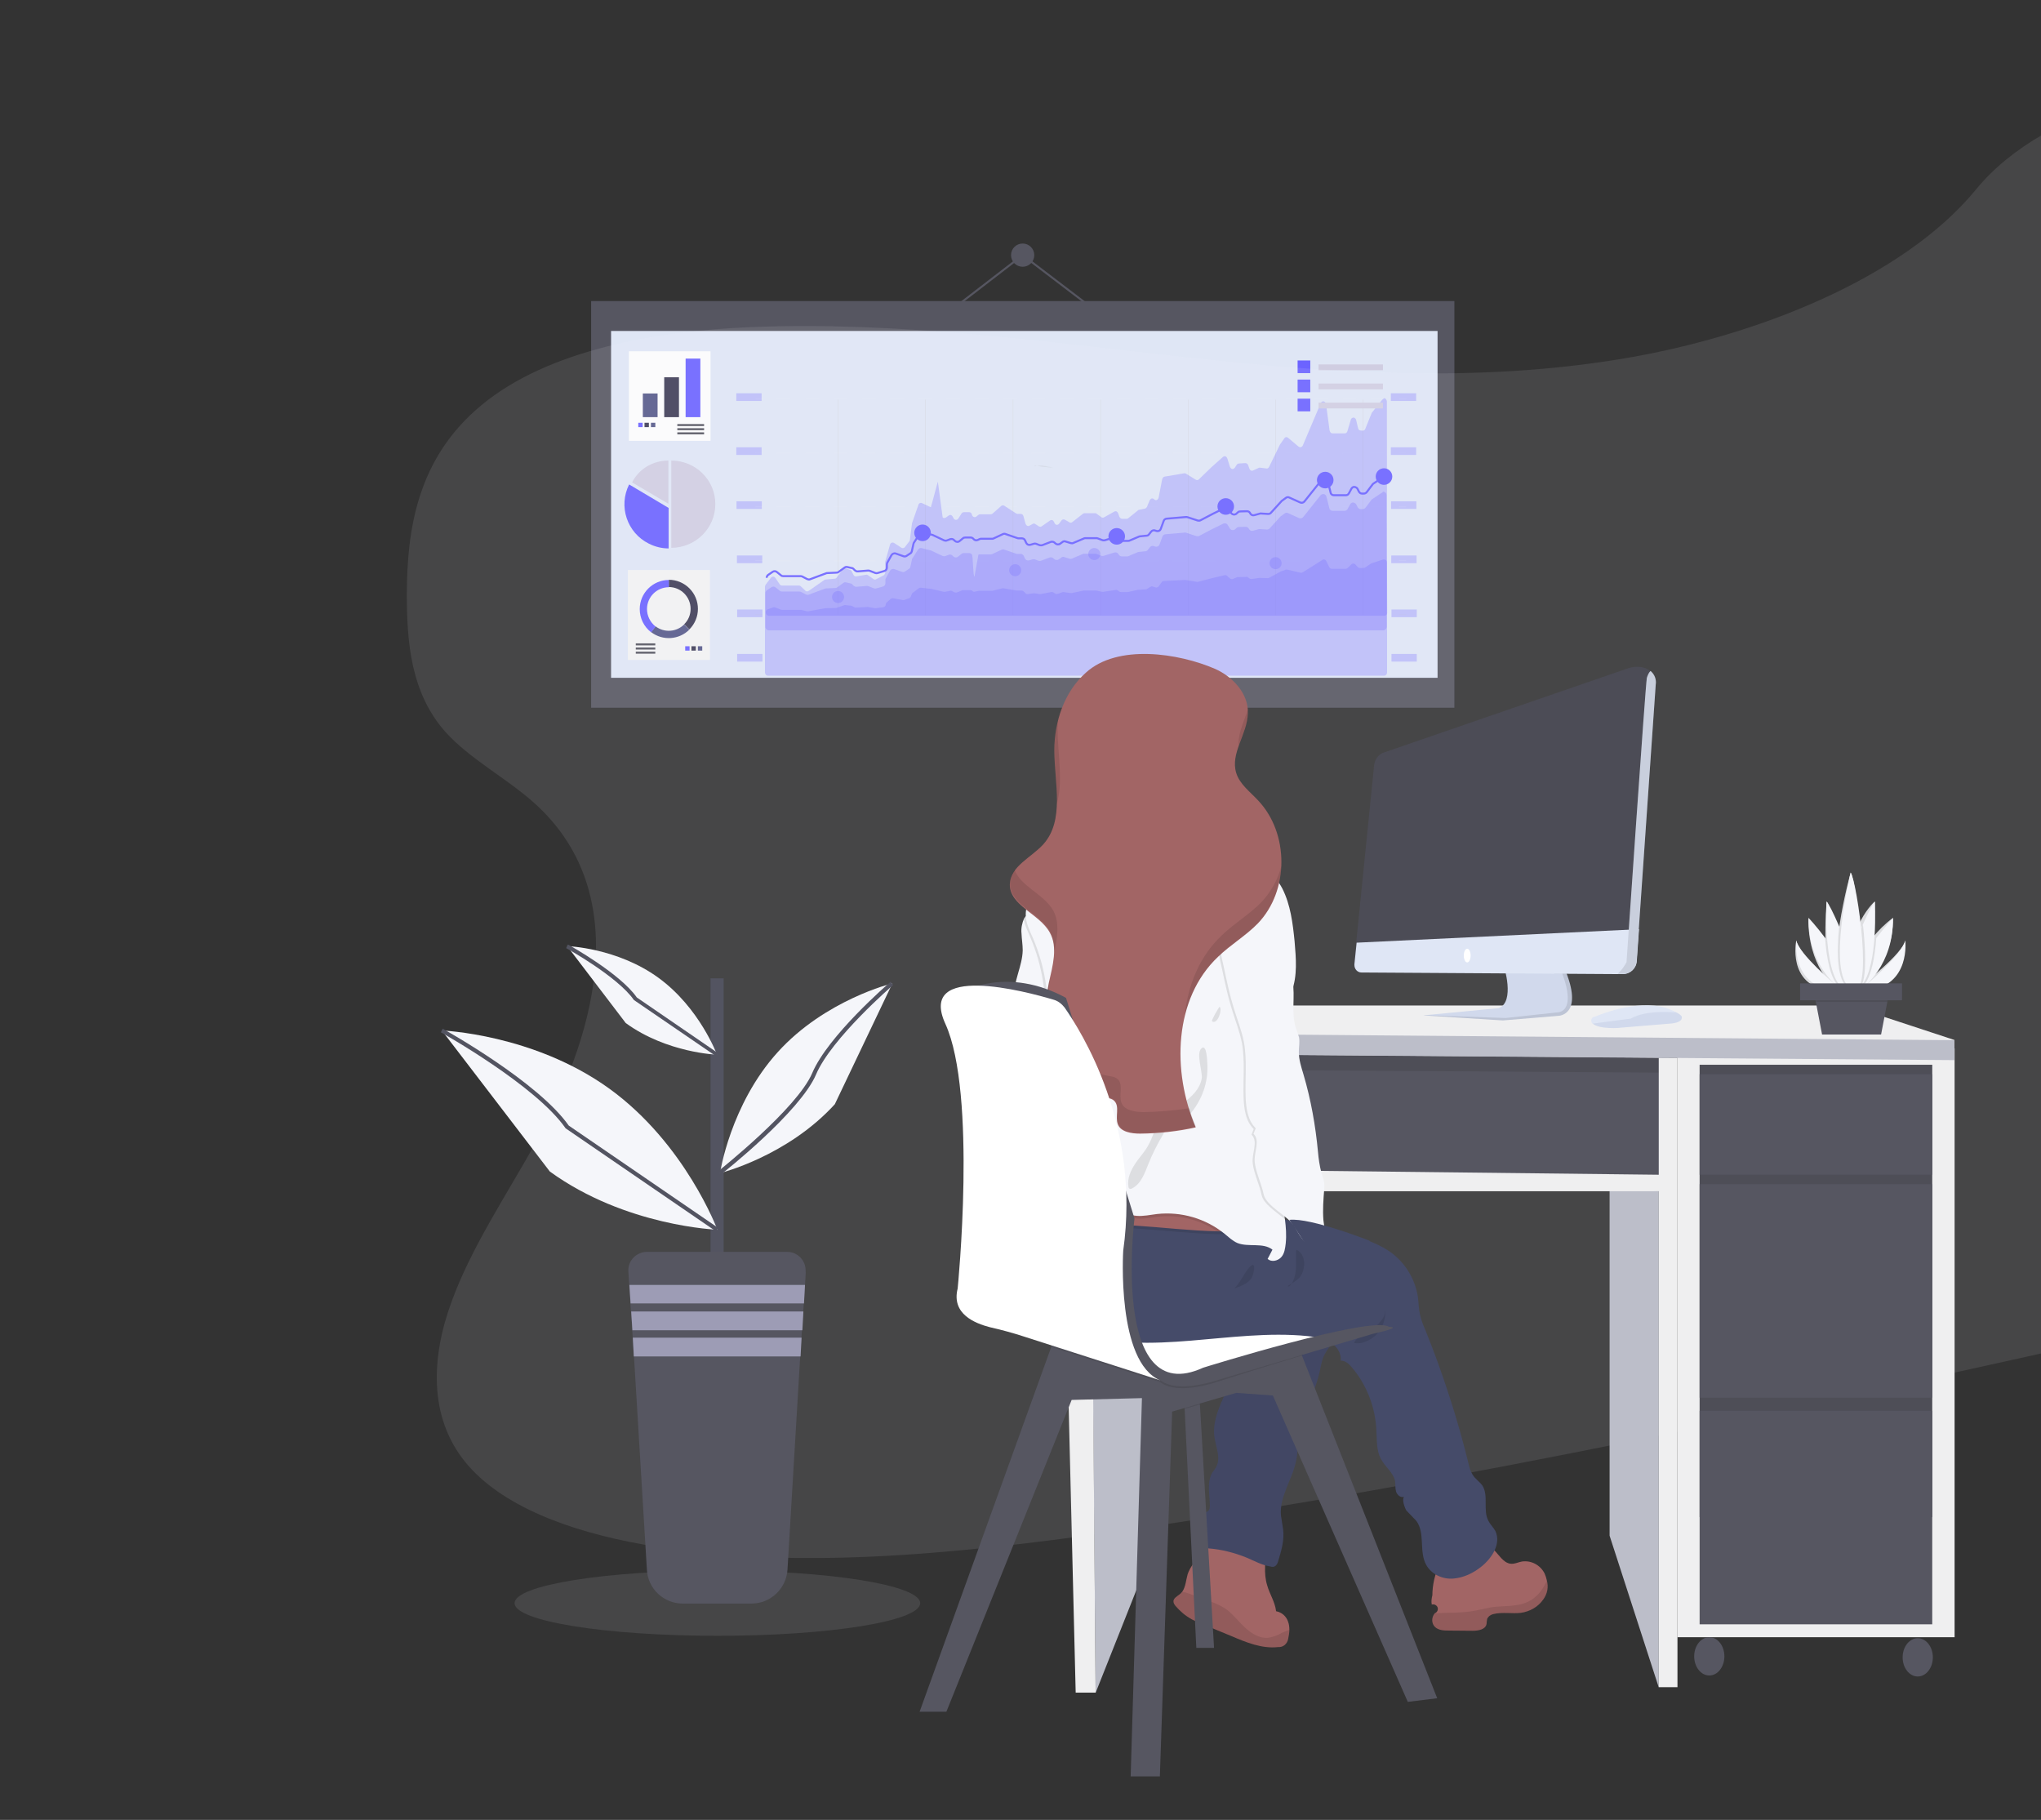 <?xml version="1.0" encoding="utf-8"?>
<!-- Generator: Adobe Illustrator 24.0.2, SVG Export Plug-In . SVG Version: 6.00 Build 0)  -->
<svg version="1.1" id="레이어_2_1_" xmlns="http://www.w3.org/2000/svg" xmlns:xlink="http://www.w3.org/1999/xlink" x="0px"
	 y="0px" viewBox="0 0 1013.4 903.5" style="enable-background:new 0 0 1013.4 903.5;" xml:space="preserve">
<rect x="0" y="0" width="1013.4" height="903.5" fill="#333333" stroke="none"/>
<style type="text/css">
	.st0{fill:#565661;}
	.st1{fill:#DFE6F5;}
	.st2{fill:none;stroke:#565661;stroke-miterlimit:10;}
	.st3{fill:url(#SVGID_1_);}
	.st4{fill:url(#SVGID_2_);}
	.st5{opacity:0.2;}
	.st6{fill:#F2F2F2;}
	.st7{opacity:0.3;fill:#6C63FF;enable-background:new    ;}
	.st8{fill:#BFBFBF;}
	.st9{fill:none;stroke:#C6C6C6;stroke-width:0.1;stroke-miterlimit:10;}
	.st10{fill:#6C63FF;}
	.st11{fill:none;stroke:#6C63FF;stroke-miterlimit:10;}
	.st12{fill:#D0CDE1;}
	.st13{fill:#3F3D56;}
	.st14{fill:#575A89;}
	.st15{fill:#FCFCFC;}
	.st16{opacity:0.1;fill:#F5F6FA;enable-background:new    ;}
	.st17{opacity:0.1;enable-background:new    ;}
	.st18{fill:#BCBEC9;}
	.st19{fill:#EFEFF0;}
	.st20{fill:url(#SVGID_3_);}
	.st21{fill:#A26565;}
	.st22{fill:#454B69;}
	.st23{opacity:0.05;enable-background:new    ;}
	.st24{fill:#FFFFFF;}
	.st25{fill:#F5F6FA;}
	.st26{opacity:0.1;}
	.st27{fill:#D1D9EC;}
	.st28{fill:#4C4C56;}
	.st29{fill:#535461;}
	.st30{fill:#9D9CB5;}
</style>
<g>
	<rect x="293.51" y="149.46" class="st0" width="428.62" height="201.89"/>
	<rect x="303.41" y="164.31" class="st1" width="410.37" height="172.19"/>
	<circle class="st0" cx="507.77" cy="126.67" r="5.77"/>
	<polyline class="st2" points="470.96,155.03 507.77,126.67 544.99,155.03 	"/>
	
		<linearGradient id="SVGID_1_" gradientUnits="userSpaceOnUse" x1="548.638" y1="-524.182" x2="550.04" y2="-524.182" gradientTransform="matrix(1 0 0 1 -34.96 755.46)">
		<stop  offset="0" style="stop-color:#808080;stop-opacity:0.25"/>
		<stop  offset="0.54" style="stop-color:#808080;stop-opacity:0.12"/>
		<stop  offset="1" style="stop-color:#808080;stop-opacity:0.1"/>
	</linearGradient>
	<path class="st3" d="M513.65,231.12l0.41,0.31l0.93-0.1L513.65,231.12z"/>
	
		<linearGradient id="SVGID_2_" gradientUnits="userSpaceOnUse" x1="550.04" y1="-523.666" x2="557.99" y2="-523.666" gradientTransform="matrix(1 0 0 1 -34.96 755.46)">
		<stop  offset="0" style="stop-color:#808080;stop-opacity:0.25"/>
		<stop  offset="0.54" style="stop-color:#808080;stop-opacity:0.12"/>
		<stop  offset="1" style="stop-color:#808080;stop-opacity:0.1"/>
	</linearGradient>
	<path class="st4" d="M515.09,231.33l7.94,1.03C520.56,231.43,517.87,231.02,515.09,231.33z"/>
	<g class="st5">
		<rect x="375.07" y="224.83" class="st6" width="3.61" height="0.1"/>
		<path class="st6" d="M687.59,225.04h-7.01v-0.1h7.01V225.04z M673.47,225.04h-7.01v-0.1h7.01V225.04z M659.44,225.04h-7.01v-0.1
			h7.01V225.04z M645.42,225.04h-7.01v-0.1h7.01V225.04z M631.4,225.04h-7.01v-0.1h7.01V225.04z M617.37,225.04h-7.01v-0.1h7.01
			V225.04z M603.35,225.04h-7.01v-0.1h7.01V225.04z M589.23,225.04h-7.01v-0.1h7.01V225.04z M575.2,225.04h-7.01v-0.1h7.01V225.04z
			 M561.18,225.04h-7.01v-0.1h7.01V225.04z M547.16,225.04h-7.01v-0.1h7.01V225.04z M533.13,225.04h-7.01v-0.1h7.01V225.04z
			 M519.11,225.04h-7.01v-0.1h7.01V225.04z M505.09,225.04h-7.01v-0.1h7.01V225.04z M490.96,225.04h-7.01v-0.1h7.01V225.04z
			 M476.94,225.04h-7.01v-0.1h7.01V225.04z M462.92,225.04h-7.01v-0.1h7.01V225.04z M448.89,225.04h-7.01v-0.1h7.01V225.04z
			 M434.87,225.04h-7.01v-0.1h7.01V225.04z M420.85,225.04h-7.01v-0.1h7.01V225.04z M406.72,225.04h-7.01v-0.1h7.01V225.04z
			 M392.7,225.04h-7.01v-0.1h7.01V225.04z"/>
		<rect x="694.6" y="224.83" class="st6" width="3.61" height="0.1"/>
		<rect x="375.07" y="224.83" class="st6" width="3.61" height="0.1"/>
		<path class="st6" d="M687.59,225.04h-7.01v-0.1h7.01V225.04z M673.47,225.04h-7.01v-0.1h7.01V225.04z M659.44,225.04h-7.01v-0.1
			h7.01V225.04z M645.42,225.04h-7.01v-0.1h7.01V225.04z M631.4,225.04h-7.01v-0.1h7.01V225.04z M617.37,225.04h-7.01v-0.1h7.01
			V225.04z M603.35,225.04h-7.01v-0.1h7.01V225.04z M589.23,225.04h-7.01v-0.1h7.01V225.04z M575.2,225.04h-7.01v-0.1h7.01V225.04z
			 M561.18,225.04h-7.01v-0.1h7.01V225.04z M547.16,225.04h-7.01v-0.1h7.01V225.04z M533.13,225.04h-7.01v-0.1h7.01V225.04z
			 M519.11,225.04h-7.01v-0.1h7.01V225.04z M505.09,225.04h-7.01v-0.1h7.01V225.04z M490.96,225.04h-7.01v-0.1h7.01V225.04z
			 M476.94,225.04h-7.01v-0.1h7.01V225.04z M462.92,225.04h-7.01v-0.1h7.01V225.04z M448.89,225.04h-7.01v-0.1h7.01V225.04z
			 M434.87,225.04h-7.01v-0.1h7.01V225.04z M420.85,225.04h-7.01v-0.1h7.01V225.04z M406.72,225.04h-7.01v-0.1h7.01V225.04z
			 M392.7,225.04h-7.01v-0.1h7.01V225.04z"/>
		<rect x="694.6" y="224.83" class="st6" width="3.61" height="0.1"/>
	</g>
	<g>
		<rect x="365.58" y="222.05" class="st7" width="12.58" height="3.82"/>
		<rect x="365.69" y="248.86" class="st7" width="12.58" height="3.82"/>
		<rect x="365.89" y="275.77" class="st7" width="12.58" height="3.82"/>
		<rect x="366" y="302.58" class="st7" width="12.58" height="3.82"/>
		<rect x="366" y="324.64" class="st7" width="12.58" height="3.82"/>
		<rect x="365.58" y="195.24" class="st7" width="12.58" height="3.82"/>
	</g>
	<g>
		<rect x="690.58" y="222.05" class="st7" width="12.58" height="3.82"/>
		<rect x="690.68" y="248.86" class="st7" width="12.58" height="3.82"/>
		<rect x="690.79" y="275.77" class="st7" width="12.58" height="3.82"/>
		<rect x="690.89" y="302.58" class="st7" width="12.58" height="3.82"/>
		<rect x="690.89" y="324.64" class="st7" width="12.58" height="3.82"/>
		<rect x="690.58" y="195.24" class="st7" width="12.58" height="3.82"/>
	</g>
	<g class="st5">
		<rect x="375.07" y="198.13" class="st6" width="3.61" height="0.1"/>
		<path class="st6" d="M687.59,198.23h-7.01v-0.1h7.01V198.23z M673.47,198.23h-7.01v-0.1h7.01V198.23z M659.44,198.23h-7.01v-0.1
			h7.01V198.23z M645.42,198.23h-7.01v-0.1h7.01V198.23z M631.4,198.23h-7.01v-0.1h7.01V198.23z M617.37,198.23h-7.01v-0.1h7.01
			V198.23z M603.35,198.23h-7.01v-0.1h7.01V198.23z M589.23,198.23h-7.01v-0.1h7.01V198.23z M575.2,198.23h-7.01v-0.1h7.01V198.23z
			 M561.18,198.23h-7.01v-0.1h7.01V198.23z M547.16,198.23h-7.01v-0.1h7.01V198.23z M533.13,198.23h-7.01v-0.1h7.01V198.23z
			 M519.11,198.23h-7.01v-0.1h7.01V198.23z M505.09,198.23h-7.01v-0.1h7.01V198.23z M490.96,198.23h-7.01v-0.1h7.01V198.23z
			 M476.94,198.23h-7.01v-0.1h7.01V198.23z M462.92,198.23h-7.01v-0.1h7.01V198.23z M448.89,198.23h-7.01v-0.1h7.01V198.23z
			 M434.87,198.23h-7.01v-0.1h7.01V198.23z M420.85,198.23h-7.01v-0.1h7.01V198.23z M406.72,198.23h-7.01v-0.1h7.01V198.23z
			 M392.7,198.23h-7.01v-0.1h7.01V198.23z"/>
		<rect x="694.6" y="198.13" class="st6" width="3.61" height="0.1"/>
	</g>
	<g class="st5">
		<rect x="375.07" y="251.64" class="st6" width="3.61" height="0.1"/>
		<path class="st6" d="M687.59,251.74h-7.01v-0.1h7.01V251.74z M673.47,251.74h-7.01v-0.1h7.01V251.74z M659.44,251.74h-7.01v-0.1
			h7.01V251.74z M645.42,251.74h-7.01v-0.1h7.01V251.74z M631.4,251.74h-7.01v-0.1h7.01V251.74z M617.37,251.74h-7.01v-0.1h7.01
			V251.74z M603.35,251.74h-7.01v-0.1h7.01V251.74z M589.23,251.74h-7.01v-0.1h7.01V251.74z M575.2,251.74h-7.01v-0.1h7.01V251.74z
			 M561.18,251.74h-7.01v-0.1h7.01V251.74z M547.16,251.74h-7.01v-0.1h7.01V251.74z M533.13,251.74h-7.01v-0.1h7.01V251.74z
			 M519.11,251.74h-7.01v-0.1h7.01V251.74z M505.09,251.74h-7.01v-0.1h7.01V251.74z M490.96,251.74h-7.01v-0.1h7.01V251.74z
			 M476.94,251.74h-7.01v-0.1h7.01V251.74z M462.92,251.74h-7.01v-0.1h7.01V251.74z M448.89,251.74h-7.01v-0.1h7.01V251.74z
			 M434.87,251.74h-7.01v-0.1h7.01V251.74z M420.85,251.74h-7.01v-0.1h7.01V251.74z M406.72,251.74h-7.01v-0.1h7.01V251.74z
			 M392.7,251.74h-7.01v-0.1h7.01V251.74z"/>
		<rect x="694.6" y="251.64" class="st6" width="3.61" height="0.1"/>
		<rect x="375.07" y="251.64" class="st6" width="3.61" height="0.1"/>
		<path class="st6" d="M687.59,251.74h-7.01v-0.1h7.01V251.74z M673.47,251.74h-7.01v-0.1h7.01V251.74z M659.44,251.74h-7.01v-0.1
			h7.01V251.74z M645.42,251.74h-7.01v-0.1h7.01V251.74z M631.4,251.74h-7.01v-0.1h7.01V251.74z M617.37,251.74h-7.01v-0.1h7.01
			V251.74z M603.35,251.74h-7.01v-0.1h7.01V251.74z M589.23,251.74h-7.01v-0.1h7.01V251.74z M575.2,251.74h-7.01v-0.1h7.01V251.74z
			 M561.18,251.74h-7.01v-0.1h7.01V251.74z M547.16,251.74h-7.01v-0.1h7.01V251.74z M533.13,251.74h-7.01v-0.1h7.01V251.74z
			 M519.11,251.74h-7.01v-0.1h7.01V251.74z M505.09,251.74h-7.01v-0.1h7.01V251.74z M490.96,251.74h-7.01v-0.1h7.01V251.74z
			 M476.94,251.74h-7.01v-0.1h7.01V251.74z M462.92,251.74h-7.01v-0.1h7.01V251.74z M448.89,251.74h-7.01v-0.1h7.01V251.74z
			 M434.87,251.74h-7.01v-0.1h7.01V251.74z M420.85,251.74h-7.01v-0.1h7.01V251.74z M406.72,251.74h-7.01v-0.1h7.01V251.74z
			 M392.7,251.74h-7.01v-0.1h7.01V251.74z"/>
		<rect x="694.6" y="251.64" class="st6" width="3.61" height="0.1"/>
	</g>
	<g class="st5">
		<rect x="375.07" y="278.35" class="st6" width="3.61" height="0.1"/>
		<path class="st6" d="M687.59,278.55h-7.01v-0.21h7.01V278.55z M673.47,278.55h-7.01v-0.21h7.01V278.55z M659.44,278.55h-7.01
			v-0.21h7.01V278.55z M645.42,278.55h-7.01v-0.21h7.01V278.55z M631.4,278.55h-7.01v-0.21h7.01V278.55z M617.37,278.55h-7.01v-0.21
			h7.01V278.55z M603.35,278.55h-7.01v-0.21h7.01V278.55z M589.23,278.55h-7.01v-0.21h7.01V278.55z M575.2,278.55h-7.01v-0.21h7.01
			V278.55z M561.18,278.55h-7.01v-0.21h7.01V278.55z M547.16,278.55h-7.01v-0.21h7.01V278.55z M533.13,278.55h-7.01v-0.21h7.01
			V278.55z M519.11,278.55h-7.01v-0.21h7.01V278.55z M505.09,278.55h-7.01v-0.21h7.01V278.55z M490.96,278.55h-7.01v-0.21h7.01
			V278.55z M476.94,278.55h-7.01v-0.21h7.01V278.55z M462.92,278.55h-7.01v-0.21h7.01V278.55z M448.89,278.55h-7.01v-0.21h7.01
			V278.55z M434.87,278.55h-7.01v-0.21h7.01V278.55z M420.85,278.55h-7.01v-0.21h7.01V278.55z M406.72,278.55h-7.01v-0.21h7.01
			V278.55z M392.7,278.55h-7.01v-0.21h7.01V278.55z"/>
		<rect x="694.6" y="278.35" class="st6" width="3.61" height="0.1"/>
		<rect x="375.07" y="278.35" class="st6" width="3.61" height="0.1"/>
		<path class="st6" d="M687.59,278.55h-7.01v-0.21h7.01V278.55z M673.47,278.55h-7.01v-0.21h7.01V278.55z M659.44,278.55h-7.01
			v-0.21h7.01V278.55z M645.42,278.55h-7.01v-0.21h7.01V278.55z M631.4,278.55h-7.01v-0.21h7.01V278.55z M617.37,278.55h-7.01v-0.21
			h7.01V278.55z M603.35,278.55h-7.01v-0.21h7.01V278.55z M589.23,278.55h-7.01v-0.21h7.01V278.55z M575.2,278.55h-7.01v-0.21h7.01
			V278.55z M561.18,278.55h-7.01v-0.21h7.01V278.55z M547.16,278.55h-7.01v-0.21h7.01V278.55z M533.13,278.55h-7.01v-0.21h7.01
			V278.55z M519.11,278.55h-7.01v-0.21h7.01V278.55z M505.09,278.55h-7.01v-0.21h7.01V278.55z M490.96,278.55h-7.01v-0.21h7.01
			V278.55z M476.94,278.55h-7.01v-0.21h7.01V278.55z M462.92,278.55h-7.01v-0.21h7.01V278.55z M448.89,278.55h-7.01v-0.21h7.01
			V278.55z M434.87,278.55h-7.01v-0.21h7.01V278.55z M420.85,278.55h-7.01v-0.21h7.01V278.55z M406.72,278.55h-7.01v-0.21h7.01
			V278.55z M392.7,278.55h-7.01v-0.21h7.01V278.55z"/>
		<rect x="694.6" y="278.35" class="st6" width="3.61" height="0.1"/>
	</g>
	<g class="st5">
		<rect x="375.07" y="305.05" class="st8" width="3.61" height="0.1"/>
		<path class="st8" d="M687.59,305.26h-7.01v-0.1h7.01V305.26z M673.47,305.26h-7.01v-0.1h7.01V305.26z M659.44,305.26h-7.01v-0.1
			h7.01V305.26z M645.42,305.26h-7.01v-0.1h7.01V305.26z M631.4,305.26h-7.01v-0.1h7.01V305.26z M617.37,305.26h-7.01v-0.1h7.01
			V305.26z M603.35,305.26h-7.01v-0.1h7.01V305.26z M589.23,305.26h-7.01v-0.1h7.01V305.26z M575.2,305.26h-7.01v-0.1h7.01V305.26z
			 M561.18,305.26h-7.01v-0.1h7.01V305.26z M547.16,305.26h-7.01v-0.1h7.01V305.26z M533.13,305.26h-7.01v-0.1h7.01V305.26z
			 M519.11,305.26h-7.01v-0.1h7.01V305.26z M505.09,305.26h-7.01v-0.1h7.01V305.26z M490.96,305.26h-7.01v-0.1h7.01V305.26z
			 M476.94,305.26h-7.01v-0.1h7.01V305.26z M462.92,305.26h-7.01v-0.1h7.01V305.26z M448.89,305.26h-7.01v-0.1h7.01V305.26z
			 M434.87,305.26h-7.01v-0.1h7.01V305.26z M420.85,305.26h-7.01v-0.1h7.01V305.26z M406.72,305.26h-7.01v-0.1h7.01V305.26z
			 M392.7,305.26h-7.01v-0.1h7.01V305.26z"/>
		<rect x="694.6" y="305.05" class="st8" width="3.61" height="0.1"/>
		<rect x="375.07" y="305.05" class="st8" width="3.61" height="0.1"/>
		<path class="st8" d="M687.59,305.26h-7.01v-0.1h7.01V305.26z M673.47,305.26h-7.01v-0.1h7.01V305.26z M659.44,305.26h-7.01v-0.1
			h7.01V305.26z M645.42,305.26h-7.01v-0.1h7.01V305.26z M631.4,305.26h-7.01v-0.1h7.01V305.26z M617.37,305.26h-7.01v-0.1h7.01
			V305.26z M603.35,305.26h-7.01v-0.1h7.01V305.26z M589.23,305.26h-7.01v-0.1h7.01V305.26z M575.2,305.26h-7.01v-0.1h7.01V305.26z
			 M561.18,305.26h-7.01v-0.1h7.01V305.26z M547.16,305.26h-7.01v-0.1h7.01V305.26z M533.13,305.26h-7.01v-0.1h7.01V305.26z
			 M519.11,305.26h-7.01v-0.1h7.01V305.26z M505.09,305.26h-7.01v-0.1h7.01V305.26z M490.96,305.26h-7.01v-0.1h7.01V305.26z
			 M476.94,305.26h-7.01v-0.1h7.01V305.26z M462.92,305.26h-7.01v-0.1h7.01V305.26z M448.89,305.26h-7.01v-0.1h7.01V305.26z
			 M434.87,305.26h-7.01v-0.1h7.01V305.26z M420.85,305.26h-7.01v-0.1h7.01V305.26z M406.72,305.26h-7.01v-0.1h7.01V305.26z
			 M392.7,305.26h-7.01v-0.1h7.01V305.26z"/>
		<rect x="694.6" y="305.05" class="st8" width="3.61" height="0.1"/>
	</g>
	<line class="st9" x1="416.11" y1="198.33" x2="416.11" y2="305.46"/>
	<line class="st9" x1="459.62" y1="198.33" x2="459.62" y2="305.46"/>
	<line class="st9" x1="503.03" y1="198.33" x2="503.03" y2="305.46"/>
	<line class="st9" x1="546.44" y1="198.33" x2="546.44" y2="305.46"/>
	<line class="st9" x1="589.95" y1="198.33" x2="589.95" y2="305.46"/>
	<line class="st9" x1="633.36" y1="198.33" x2="633.36" y2="305.46"/>
	<line class="st9" x1="676.76" y1="198.33" x2="676.76" y2="305.46"/>
	<path class="st7" d="M686.15,198.64l-4.95,6.19c-0.1,0.1-0.21,0.31-0.21,0.41l-3.09,7.63c-0.21,0.62-0.82,1.03-1.34,0.93l-1.03-0.1
		c-0.62,0-1.13-0.52-1.24-1.24l-0.93-3.92c-0.21-0.93-1.03-1.44-1.75-1.13c-0.41,0.1-0.82,0.52-0.93,1.03l-1.65,5.57
		c-0.21,0.72-0.72,1.13-1.34,1.13h-6.08c-0.72,0-1.24-0.62-1.44-1.44l-1.75-12.99c-0.1-0.93-0.82-1.55-1.65-1.44
		c-0.41,0.1-0.82,0.41-1.03,0.93l-8.87,20.93c-0.31,0.82-1.24,1.13-1.86,0.72c-0.1,0-0.1-0.1-0.21-0.1l-5.26-4.43
		c-0.62-0.52-1.44-0.41-1.86,0.31l-1.96,2.78c-0.1,0.1-0.1,0.21-0.21,0.31l-5.36,11.03c-0.31,0.62-0.82,0.93-1.34,0.82l-3.2-0.41
		c-0.21,0-0.41,0-0.62,0.1l-2.89,1.34c-0.72,0.31-1.44-0.1-1.75-0.93l-0.62-1.75c-0.21-0.62-0.82-1.03-1.34-1.03l-3.3,0.21
		c-0.41,0-0.82,0.31-1.03,0.62l-0.93,1.44c-0.52,0.72-1.34,0.93-1.96,0.31c-0.21-0.21-0.41-0.52-0.52-0.82l-1.24-4.02
		c-0.31-0.93-1.03-1.34-1.75-1.03c-0.1,0.1-0.31,0.1-0.41,0.21l-5.67,5.05l-6.29,6.08c-0.41,0.41-1.03,0.52-1.55,0.21l-4.85-2.99
		c-0.31-0.21-0.52-0.21-0.82-0.21l-9.8,1.65c-0.62,0.1-1.03,0.62-1.24,1.34l-1.75,9.07c-0.21,0.93-0.93,1.44-1.65,1.24
		c-0.21-0.1-0.41-0.21-0.62-0.41l0,0c-0.62-0.62-1.44-0.52-1.96,0.21c-0.1,0.1-0.1,0.21-0.21,0.31l-1.34,3.2
		c-0.21,0.52-0.62,0.82-1.03,0.93l-2.99,0.62c-0.21,0-0.41,0.1-0.52,0.31l-4.74,3.82c-0.21,0.21-0.52,0.31-0.82,0.31h-2.27
		c-0.52,0-1.03-0.41-1.34-1.03l-0.62-1.75c-0.31-0.82-1.13-1.24-1.86-0.82l0,0l-5.16,2.89c-0.41,0.21-0.93,0.21-1.34-0.1l-2.37-1.75
		c-0.21-0.21-0.52-0.21-0.72-0.21h-5.26c-0.31,0-0.52,0.1-0.82,0.31l-5.26,4.12c-0.41,0.31-0.93,0.41-1.34,0.1l-2.37-1.34
		c-0.62-0.31-1.24-0.1-1.65,0.41l-1.13,1.55c-0.52,0.72-1.44,0.82-1.96,0.21c-0.1-0.1-0.21-0.31-0.31-0.41l-0.31-0.72
		c-0.41-0.82-1.24-1.13-1.96-0.62l0,0l-4.12,2.89c-0.41,0.31-0.93,0.31-1.44,0l-1.75-1.13c-0.41-0.31-0.82-0.31-1.24-0.1l-1.65,0.93
		c-0.72,0.41-1.55,0-1.86-0.82c0-0.1,0-0.1-0.1-0.21l-1.03-3.71c-0.21-0.72-0.72-1.13-1.34-1.13h-1.55c-0.21,0-0.52-0.1-0.72-0.21
		l-5.88-3.82c-0.52-0.31-1.03-0.31-1.55,0.1l-4.33,3.82c-0.21,0.21-0.52,0.31-0.82,0.31h-5.36c-0.31,0-0.52,0.1-0.82,0.31
		l-1.03,0.82c-0.62,0.52-1.55,0.31-1.96-0.41c0-0.1-0.1-0.1-0.1-0.21l-0.21-0.62c-0.21-0.62-0.72-0.93-1.24-0.93h-2.68
		c-0.41,0-0.82,0.21-1.13,0.62l-1.65,2.58c-0.52,0.72-1.34,0.82-1.96,0.31c-0.1-0.1-0.21-0.31-0.31-0.41l-0.52-0.93
		c-0.41-0.82-1.24-1.03-1.96-0.52l-1.44,1.03c-0.52,0.31-1.13,0.31-1.55-0.1l-2.37-17.73c-0.1-0.1-3.4,12.79-3.51,12.68l-4.43-2.06
		c-0.72-0.31-1.55,0.1-1.75,0.93l-3.09,8.87c0,0.1-0.1,0.21-0.1,0.41l-1.03,8.04c0,0.31-0.21,0.62-0.41,0.93l-2.06,2.68
		c-0.41,0.52-1.13,0.72-1.75,0.31l-3.61-2.37c-0.72-0.41-1.55-0.21-1.96,0.62c0,0.1-0.1,0.21-0.1,0.31l-2.27,8.04
		c-0.1,0.21-0.1,0.41-0.1,0.52v5.05c0,0.72-0.31,1.24-0.82,1.55l-3.71,1.96c-0.41,0.21-0.93,0.21-1.24-0.1l-2.78-1.96
		c-0.31-0.21-0.62-0.31-0.93-0.21l-4.85,0.82c-0.62,0.1-1.13-0.21-1.44-0.82l-0.82-1.65c-0.21-0.41-0.41-0.62-0.82-0.72l-2.17-0.82
		c-0.52-0.21-1.13,0-1.44,0.52l-3.09,4.12c-0.21,0.31-0.62,0.52-0.93,0.52l-4.54,0.41c-0.21,0-0.41,0.1-0.62,0.21l-7.84,5.46
		c-0.52,0.31-1.13,0.31-1.55-0.1l-2.27-2.17c-0.21-0.21-0.52-0.41-0.93-0.41h-8.45c-0.41,0-0.82-0.21-1.13-0.62l-2.17-3.2
		c-0.52-0.72-1.34-0.82-1.96-0.31c-0.1,0.1-0.1,0.1-0.21,0.21l-2.58,3.4c-0.21,0.31-0.41,0.72-0.41,1.13v42.48
		c0,0.93,0.62,1.65,1.44,1.65h306.03c0.82,0,1.44-0.72,1.44-1.65l0,0l-0.1-134.35c0-0.93-0.62-1.75-1.44-1.75
		C686.87,198.13,686.46,198.23,686.15,198.64z"/>
	<path class="st7" d="M685.94,244.73l-4.64,3.09c-0.21,0.1-0.31,0.21-0.41,0.41l-2.89,3.82c-0.31,0.41-0.93,0.72-1.44,0.72h-0.93
		c-0.62,0-1.24-0.41-1.55-1.03l-0.62-1.24c-0.41-0.82-1.44-1.24-2.27-0.93c-0.31,0.21-0.62,0.41-0.82,0.82l-1.24,2.27
		c-0.31,0.62-0.93,0.93-1.55,0.93h-5.88c-0.82,0-1.55-0.52-1.65-1.34l-1.44-5.67c-0.21-0.93-1.13-1.55-2.06-1.24
		c-0.41,0.1-0.72,0.31-0.93,0.62l-8.56,10.72c-0.52,0.62-1.34,0.82-2.06,0.52l-5.46-2.47c-0.62-0.31-1.24-0.21-1.75,0.21l-1.96,1.44
		c-0.1,0.1-0.21,0.1-0.21,0.21l-5.16,5.67c-0.31,0.41-0.82,0.62-1.44,0.62l-3.4-0.21c-0.21,0-0.41,0-0.52,0l-2.99,0.82
		c-0.72,0.21-1.44-0.1-1.86-0.72l-0.31-0.52c-0.31-0.52-0.93-0.72-1.44-0.72l-3.4,0.1c-0.41,0-0.72,0.1-1.03,0.41l-0.82,0.72
		c-0.72,0.62-1.86,0.52-2.47-0.21c-0.1-0.1-0.1-0.21-0.21-0.31l-0.93-1.55c-0.41-0.82-1.44-1.13-2.27-0.72l-5.67,2.78l-6.29,3.3
		c-0.41,0.21-0.93,0.21-1.34,0.1l-5.05-1.65c-0.21-0.1-0.52-0.1-0.72-0.1l-9.69,0.82c-0.72,0.1-1.24,0.52-1.44,1.13l-1.44,3.92
		c-0.31,0.93-1.34,1.34-2.27,1.03c-0.1,0-0.21-0.1-0.21-0.1h-0.1c-0.72-0.41-1.65-0.21-2.17,0.41l-1.13,1.44
		c-0.31,0.41-0.72,0.62-1.24,0.62l-3.09,0.31c-0.21,0-0.31,0.1-0.52,0.1l-4.85,2.06c-0.21,0.1-0.41,0.1-0.72,0.1h-2.37
		c-0.62,0-1.13-0.31-1.44-0.72l-0.31-0.52c-0.41-0.62-1.24-0.93-1.96-0.72l-5.36,1.65c-0.41,0.1-0.72,0.1-1.13,0l-2.47-0.93
		c-0.21-0.1-0.41-0.1-0.62-0.1h-5.36c-0.21,0-0.52,0-0.72,0.1l-5.36,2.27c-0.41,0.21-0.82,0.21-1.24,0.1l-2.68-0.82
		c-0.52-0.21-1.13-0.1-1.55,0.31l-1.13,0.82c-0.72,0.52-1.75,0.41-2.37-0.21l-0.21-0.21c-0.52-0.52-1.24-0.72-1.96-0.52l-4.33,1.65
		c-0.41,0.1-0.82,0.1-1.24,0l-1.86-0.72c-0.31-0.1-0.72-0.1-1.03,0l-1.75,0.52c-0.82,0.21-1.65-0.1-2.06-0.93l-0.62-1.34
		c-0.31-0.62-0.93-0.93-1.55-0.93h-1.55c-0.21,0-0.41,0-0.62-0.1l-5.98-2.06c-0.41-0.21-0.93-0.1-1.34,0.1l-4.43,2.06
		c-0.21,0.1-0.52,0.21-0.72,0.21h-5.57c-0.21,0-0.52,0-0.72,0.1l-1.96,10.93c-0.72,0.31-0.72-10.31-1.24-10.93l0,0
		c-0.31-0.41-0.82-0.72-1.34-0.72h-2.78c-0.41,0-0.82,0.1-1.13,0.41l-1.65,1.34c-0.72,0.62-1.75,0.52-2.37-0.1l-0.41-0.41
		c-0.52-0.52-1.24-0.62-1.86-0.41l-1.65,0.62c-0.41,0.21-0.93,0.1-1.34,0l-5.67-2.68c-0.1,0-0.21-0.1-0.31-0.1l-4.43-1.13
		c-0.72-0.21-1.44,0.1-1.86,0.72l-2.78,4.33c-0.1,0.21-0.21,0.31-0.21,0.52l-0.82,3.71c-0.1,0.41-0.31,0.82-0.72,1.03l-1.86,1.24
		c-0.41,0.31-1.03,0.41-1.55,0.21l-3.82-1.34c-0.82-0.31-1.75,0.1-2.17,0.82l-2.06,3.71c-0.1,0.21-0.21,0.52-0.21,0.82v1.65
		c0,0.82-0.52,1.44-1.24,1.65l-3.3,0.93c-0.31,0.1-0.72,0.1-1.03,0l-2.89-1.13c-0.21-0.1-0.52-0.1-0.82-0.1l-5.05,0.41
		c-0.52,0.1-1.03-0.21-1.44-0.52l-0.62-0.62c-0.21-0.31-0.62-0.52-0.93-0.52l-2.27-0.52c-0.52-0.1-0.93,0-1.34,0.31l-2.99,2.17
		c-0.31,0.21-0.62,0.31-0.93,0.31l-4.64,0.21c-0.21,0-0.31,0-0.52,0.1l-8.04,2.99c-0.41,0.21-0.93,0.1-1.44-0.1l-2.37-1.24
		c-0.21-0.1-0.52-0.21-0.82-0.21h-8.66c-0.41,0-0.82-0.1-1.13-0.41l-2.06-1.65c-0.62-0.52-1.44-0.52-2.06-0.1l-2.27,1.55
		c-0.41,0.31-0.72,0.82-0.72,1.44v16.7c0,0.93,0.82,1.75,1.75,1.75h305c0.93,0,1.75-0.82,1.75-1.75l-0.1-65.37
		c0-0.93-0.72-1.75-1.75-1.75C686.56,244.42,686.25,244.53,685.94,244.73z"/>
	<circle class="st10" cx="687.18" cy="236.59" r="4.12"/>
	<path class="st7" d="M686.87,277.73l-5.67,1.86c-0.1,0-0.21,0.1-0.31,0.1l-3.09,2.06c-0.21,0.1-0.52,0.21-0.72,0.21h-1.96
		c-0.41,0-0.72-0.21-0.93-0.41l-1.24-1.34c-0.52-0.52-1.34-0.62-1.86-0.1l0,0l-1.96,1.86c-0.21,0.21-0.62,0.41-0.93,0.41h-6.91
		c-0.52,0-0.93-0.31-1.24-0.72l-1.55-3.2c-0.31-0.62-1.13-0.93-1.75-0.62c0,0-0.1,0-0.1,0.1l-9.8,6.19
		c-0.31,0.21-0.62,0.21-1.03,0.21l-6.7-1.55c-0.21-0.1-0.52,0-0.72,0l-2.47,0.93c-0.1,0-0.1,0-0.21,0.1l-5.46,2.99
		c-0.21,0.1-0.41,0.21-0.72,0.21l-4.02-0.1c-0.1,0-0.1,0-0.21,0l-3.92,0.52c-0.31,0-0.72,0-0.93-0.21l-0.82-0.62
		c-0.21-0.21-0.52-0.31-0.82-0.21l-4.23,0.1c-0.21,0-0.31,0-0.52,0.1l-1.86,0.82c-0.52,0.21-1.03,0.1-1.44-0.21l-1.55-1.34
		c-0.31-0.31-0.72-0.41-1.24-0.31l-6.5,1.55l-6.7,1.75c-0.21,0-0.41,0-0.52,0l-5.67-0.93c-0.1,0-0.21,0-0.31,0l-10.41,0.52
		c-0.41,0-0.82,0.21-1.03,0.52l-1.55,2.17c-0.31,0.41-0.93,0.62-1.44,0.52l-1.65-0.52c-0.41-0.1-0.72,0-1.03,0.21l-1.65,1.03
		c-0.21,0.1-0.41,0.21-0.62,0.21l-3.61,0.21c-0.1,0-0.1,0-0.21,0l-5.16,1.13c-0.1,0-0.21,0-0.31,0h-2.99c-0.31,0-0.52-0.1-0.82-0.21
		l-0.82-0.62c-0.31-0.21-0.62-0.31-0.93-0.21l-6.39,0.93c-0.1,0-0.31,0-0.41,0l-2.99-0.62c-0.1,0-0.21,0-0.21,0h-5.77
		c-0.1,0-0.21,0-0.31,0l-5.88,1.24c-0.21,0-0.31,0-0.52,0l-3.51-0.52c-0.21,0-0.41,0-0.62,0.1l-2.27,0.82
		c-0.41,0.1-0.82,0.1-1.13-0.1l-1.03-0.62c-0.31-0.21-0.62-0.21-0.93-0.21l-5.36,1.03c-0.21,0-0.31,0-0.52,0l-2.58-0.41
		c-0.1,0-0.31,0-0.41,0l-2.89,0.41c-0.41,0.1-0.82-0.1-1.13-0.41l-0.93-0.93c-0.21-0.21-0.62-0.41-0.93-0.41h-2.27
		c-0.1,0-0.1,0-0.21,0l-6.6-1.13c-0.21,0-0.41,0-0.52,0l-4.95,1.24c-0.1,0-0.21,0-0.31,0h-5.98c-0.1,0-0.21,0-0.31,0l-2.06,0.41
		c-0.31,0.1-0.72,0.1-1.03-0.1l-0.52-0.41c-0.21-0.1-0.41-0.21-0.72-0.21h-3.61c-0.21,0-0.31,0-0.52,0.1l-2.58,1.03
		c-0.31,0.1-0.72,0.1-1.13,0l-1.34-0.72c-0.31-0.1-0.52-0.21-0.82-0.1l-2.68,0.52c-0.21,0-0.41,0-0.52,0l-6.19-1.44h-0.1l-5.26-0.62
		c-0.31,0-0.72,0.1-0.93,0.31l-2.99,2.27c-0.21,0.1-0.31,0.31-0.41,0.52l-0.62,1.44c-0.1,0.31-0.41,0.62-0.82,0.72l-2.27,0.82
		c-0.21,0.1-0.41,0.1-0.62,0.1l-5.05-0.93c-0.41-0.1-0.82,0.1-1.13,0.31l-2.06,1.86c-0.31,0.21-0.41,0.62-0.41,0.93l0,0
		c0,0.62-0.52,1.24-1.13,1.34l-3.82,0.52c-0.1,0-0.31,0-0.41,0l-3.4-0.62c-0.1,0-0.21,0-0.31,0l-5.77,0.31c-0.21,0-0.52,0-0.72-0.21
		l-1.03-0.52c-0.21-0.1-0.31-0.1-0.52-0.21l-2.99-0.31c-0.21,0-0.41,0-0.62,0.1l-3.61,1.24c-0.1,0-0.31,0.1-0.41,0.1l-5.05,0.1
		c-0.1,0-0.1,0-0.21,0l-8.56,1.55c-0.21,0-0.41,0-0.52,0l-2.89-0.72c-0.1,0-0.21,0-0.31,0h-9.28c-0.21,0-0.31,0-0.52-0.1l-2.89-1.13
		c-0.31-0.1-0.62-0.1-0.93,0l-2.68,0.93c-0.52,0.21-0.93,0.72-0.93,1.24v0.62c0,0.72,0.62,1.34,1.34,1.34l0,0h305.82
		c0.72,0,1.34-0.62,1.34-1.34l0,0l-0.1-25.16c0-0.72-0.52-1.34-1.24-1.34C687.18,277.73,686.97,277.73,686.87,277.73z"/>
	<circle class="st10" cx="458.07" cy="264.53" r="4.12"/>
	<circle class="st10" cx="658" cy="238.34" r="4.12"/>
	<circle class="st10" cx="554.48" cy="266.28" r="4.12"/>
	<circle class="st10" cx="608.61" cy="251.44" r="4.12"/>
	<path class="st11" d="M689.24,238.44c0-0.93-0.82-1.75-1.75-1.75c-0.31,0-0.72,0.1-0.93,0.31l-4.64,3.09
		c-0.21,0.1-0.31,0.21-0.41,0.41l-2.89,3.82c-0.31,0.41-0.93,0.72-1.44,0.72h-0.93c-0.62,0-1.24-0.41-1.55-1.03l-0.62-1.24
		c-0.41-0.82-1.44-1.24-2.27-0.93c-0.31,0.21-0.62,0.41-0.82,0.82l-1.24,2.27c-0.31,0.62-0.93,0.93-1.55,0.93h-5.88
		c-0.82,0-1.55-0.52-1.65-1.34l-1.44-5.67c-0.21-0.93-1.13-1.55-2.06-1.24c-0.41,0.1-0.72,0.31-0.93,0.62l-8.56,10.72
		c-0.52,0.62-1.34,0.82-2.06,0.52l-5.46-2.47c-0.62-0.31-1.24-0.21-1.75,0.21l-1.96,1.44c-0.1,0.1-0.21,0.1-0.21,0.21l-5.16,5.67
		c-0.31,0.41-0.82,0.62-1.44,0.62l-3.4-0.21c-0.21,0-0.41,0-0.52,0l-2.99,0.82c-0.72,0.21-1.44-0.1-1.86-0.72l-0.31-0.52
		c-0.31-0.52-0.93-0.72-1.44-0.72l-3.4,0.1c-0.41,0-0.72,0.1-1.03,0.41l-0.82,0.72c-0.72,0.62-1.86,0.52-2.47-0.21
		c-0.1-0.1-0.1-0.21-0.21-0.31l-0.93-1.55c-0.41-0.82-1.44-1.13-2.27-0.72l-5.67,2.78l-6.29,3.3c-0.41,0.21-0.93,0.21-1.34,0.1
		l-5.05-1.65c-0.21-0.1-0.52-0.1-0.72-0.1l-9.69,0.82c-0.72,0.1-1.24,0.52-1.44,1.13l-1.44,3.92c-0.31,0.93-1.34,1.34-2.27,1.03
		c-0.1,0-0.21-0.1-0.21-0.1h-0.1c-0.72-0.41-1.65-0.21-2.17,0.41l-1.13,1.44c-0.31,0.41-0.72,0.62-1.24,0.62l-3.09,0.31
		c-0.21,0-0.31,0.1-0.52,0.1l-4.85,2.06c-0.21,0.1-0.41,0.1-0.72,0.1h-2.37c-0.62,0-1.13-0.31-1.44-0.72l-0.31-0.52
		c-0.41-0.62-1.24-0.93-1.96-0.72l-5.36,1.65c-0.41,0.1-0.72,0.1-1.13,0l-2.47-0.93c-0.21-0.1-0.41-0.1-0.62-0.1h-5.36
		c-0.21,0-0.52,0-0.72,0.1l-5.36,2.27c-0.41,0.21-0.82,0.21-1.24,0.1l-2.68-0.82c-0.52-0.21-1.13-0.1-1.55,0.31l-1.13,0.82
		c-0.72,0.52-1.75,0.41-2.37-0.21l-0.21-0.21c-0.52-0.52-1.24-0.72-1.96-0.52l-4.33,1.65c-0.41,0.1-0.82,0.1-1.24,0l-1.86-0.72
		c-0.31-0.1-0.72-0.1-1.03,0l-1.75,0.52c-0.82,0.21-1.65-0.1-2.06-0.93l-0.62-1.34c-0.31-0.62-0.93-0.93-1.55-0.93h-1.55
		c-0.21,0-0.41,0-0.62-0.1l-5.98-2.06c-0.41-0.21-0.93-0.1-1.34,0.1l-4.43,2.06c-0.21,0.1-0.52,0.21-0.72,0.21h-5.46
		c-0.21,0-0.52,0-0.72,0.1l-1.13,0.52c-0.72,0.31-1.55,0.1-2.06-0.52l0,0c-0.31-0.41-0.82-0.72-1.34-0.72h-2.78
		c-0.41,0-0.82,0.1-1.13,0.41l-1.65,1.34c-0.72,0.62-1.75,0.52-2.37-0.1l-0.41-0.41c-0.52-0.52-1.24-0.62-1.86-0.41l-1.65,0.62
		c-0.41,0.21-0.93,0.1-1.34,0l-5.67-2.68c-0.1,0-0.21-0.1-0.31-0.1l-4.43-1.13c-0.72-0.21-1.44,0.1-1.86,0.72l-2.78,4.33
		c-0.1,0.21-0.21,0.31-0.21,0.52l-0.82,3.71c-0.1,0.41-0.31,0.82-0.72,1.03l-1.86,1.24c-0.41,0.31-1.03,0.41-1.55,0.21l-3.82-1.34
		c-0.82-0.31-1.75,0.1-2.17,0.82l-2.06,3.71c-0.1,0.21-0.21,0.52-0.21,0.82v1.65c0,0.82-0.52,1.44-1.24,1.65l-3.4,1.03
		c-0.31,0.1-0.72,0.1-1.03,0l-2.89-1.13c-0.21-0.1-0.52-0.1-0.82-0.1l-5.05,0.41c-0.52,0.1-1.03-0.21-1.44-0.52l-0.62-0.62
		c-0.21-0.31-0.62-0.52-0.93-0.52l-2.27-0.52c-0.52-0.1-0.93,0-1.34,0.31l-2.99,2.17c-0.31,0.21-0.62,0.31-0.93,0.31l-4.64,0.21
		c-0.21,0-0.31,0-0.52,0.1l-8.04,2.99c-0.41,0.21-0.93,0.1-1.44-0.1l-2.37-1.24c-0.21-0.1-0.52-0.21-0.82-0.21h-8.66
		c-0.41,0-0.82-0.1-1.13-0.41l-2.06-1.65c-0.62-0.52-1.44-0.52-2.06-0.1l-2.27,1.55c-0.41,0.31-0.72,0.82-0.72,1.44"/>
	<circle class="st7" cx="504.06" cy="283.09" r="2.99"/>
	<circle class="st7" cx="543.34" cy="275.05" r="2.99"/>
	<circle class="st7" cx="416.11" cy="296.39" r="2.99"/>
	<circle class="st7" cx="633.36" cy="279.58" r="2.99"/>
	<g>
		<path class="st12" d="M333.31,228.65v43.31c12.06,0,21.86-9.69,21.86-21.65C355.27,238.34,345.37,228.65,333.31,228.65z"/>
		<path class="st12" d="M331.87,228.65c-7.63,0-14.54,4.02-18.04,10.83l18.04,10.62V228.65z"/>
		<path class="st10" d="M312.38,240.51c-5.46,10.83-1.03,24.02,9.8,29.39c3.09,1.55,6.39,2.37,9.8,2.37v-20.11L312.38,240.51z"/>
	</g>
	<g>
		<rect x="654.7" y="180.91" class="st12" width="31.96" height="2.89"/>
		<rect x="644.29" y="178.95" class="st10" width="6.29" height="6.29"/>
		<rect x="654.7" y="190.4" class="st12" width="31.96" height="2.89"/>
		<rect x="644.29" y="188.44" class="st10" width="6.29" height="6.29"/>
		<rect x="654.7" y="199.88" class="st12" width="31.96" height="2.89"/>
		<rect x="644.29" y="197.92" class="st10" width="6.29" height="6.29"/>
	</g>
	<rect x="311.76" y="282.99" class="st6" width="40.73" height="44.65"/>
	<g>
		<rect x="340.22" y="320.83" class="st10" width="2.17" height="2.17"/>
		<rect x="343.31" y="320.83" class="st13" width="2.17" height="2.17"/>
		<rect x="346.51" y="320.83" class="st14" width="2.17" height="2.17"/>
	</g>
	<g>
		<path class="st13" d="M332.07,287.83v3.61c5.98,0,10.83,4.85,10.83,10.83c0,2.89-1.13,5.67-3.2,7.63l2.58,2.58
			c5.67-5.67,5.67-14.74,0-20.42C339.6,289.38,335.89,287.83,332.07,287.83z"/>
		<path class="st14" d="M342.28,312.58L339.7,310c-3.82,3.82-9.9,4.23-14.23,0.93l-2.17,2.89
			C329.08,318.25,337.23,317.63,342.28,312.58z"/>
		<path class="st10" d="M321.25,302.37c0-5.98,4.85-10.83,10.83-10.83v-3.61c-7.94,0-14.44,6.5-14.44,14.44
			c0,4.54,2.06,8.76,5.67,11.55l2.17-2.89C322.79,308.87,321.25,305.67,321.25,302.37z"/>
	</g>
	<rect x="312.28" y="174.41" class="st15" width="40.52" height="44.44"/>
	<g>
		<rect x="319.18" y="195.34" class="st14" width="7.32" height="11.75"/>
		<rect x="329.8" y="187.3" class="st13" width="7.32" height="19.8"/>
		<rect x="340.42" y="178.02" class="st10" width="7.32" height="29.08"/>
		<rect x="316.92" y="209.88" class="st10" width="2.17" height="2.17"/>
		<rect x="320.01" y="209.88" class="st13" width="2.17" height="2.17"/>
		<rect x="323.21" y="209.88" class="st14" width="2.17" height="2.17"/>
	</g>
	<g>
		<line class="st2" x1="336.3" y1="211.02" x2="349.6" y2="211.02"/>
		<line class="st2" x1="336.3" y1="213.08" x2="349.6" y2="213.08"/>
		<line class="st2" x1="336.3" y1="215.14" x2="349.6" y2="215.14"/>
	</g>
	<g>
		<line class="st2" x1="315.68" y1="319.9" x2="325.37" y2="319.9"/>
		<line class="st2" x1="315.68" y1="321.96" x2="325.37" y2="321.96"/>
		<line class="st2" x1="315.68" y1="324.02" x2="325.37" y2="324.02"/>
	</g>
</g>
<path class="st16" d="M806.7,177.9c-73.8,12.5-147.5,7.2-218.5-0.6c-70.9-7.7-141.8-17.9-215.6-14.9c-47.4,2-100.5,11.4-133.5,38.7
	c-32,26.4-37,61.9-37.1,93.9c0,24.2,2.1,49.1,19.1,68.3c11.9,13.3,30.2,22.9,44,35.2c47.8,42.7,33.3,110,1.8,167.1
	c-14.8,26.8-32.8,53.3-42.7,80.7c-10.1,27.4-11.4,57,6.7,79.4c17.8,22,52.2,34.6,88.1,41c73,13.2,154.2,5,233-6.1
	c174.2-24.6,346.4-63,518.3-101.3c63.6-14.1,127.6-28.4,188.8-48.9c34.1-11.4,68.6-25.5,90.8-47.6c27.9-27.9,28.6-66.1,1.8-89
	c-45.2-38.3-147.4-29.8-182.4-73.6c-19.2-24-10.9-56.8,4.4-85.8c32.8-61.9,96.2-123.2,88.1-185.1c-5.8-42.3-49-77.3-106.9-86.5
	c-60.8-9.7-138.9,8.6-173.8,51.3C944.8,138.3,871.9,166.9,806.7,177.9L806.7,177.9z"/>
<path class="st0" d="M535.2,517.7h293.2v67.9H535.2V517.7z"/>
<path class="st17" d="M535.2,517.7h293.2v67.9H535.2V517.7z"/>
<path class="st18" d="M570.2,587.9l2.1,181.2L544,840.4l-2.2-252.6L570.2,587.9L570.2,587.9z"/>
<path class="st0" d="M538.2,530.7l285.4,1.8v50.7H538.2V530.7z"/>
<path class="st18" d="M799.2,587.9l24.4,3.5v246.3l-24.4-75.3V587.9z"/>
<path class="st19" d="M832.9,520.5h137.6v292.3H832.9V520.5z"/>
<path class="st0" d="M843.9,528.6h115.5v224.6H843.9V528.6z"/>
<path class="st17" d="M843.9,528.6h115.5v224.6H843.9V528.6z"/>
<path class="st0" d="M843.9,533.3h115.5v49.9H843.9V533.3z M843.9,587.9h115.5v106H843.9V587.9z M843.9,700.4h115.5v106H843.9V700.4
	z"/>
<ellipse class="st0" cx="848.7" cy="822.3" rx="7.5" ry="9.5"/>
<ellipse class="st0" cx="952.2" cy="822.8" rx="7.5" ry="9.5"/>
<path class="st19" d="M534.1,840.3h9.9l-2.6-317.5h-15.1L534.1,840.3z M823.6,520.5v317.1h9.3V523L823.6,520.5z M541.8,580v11.4
	h281.8v-8.2L541.8,580z M560.9,499.2h357.5l52,17.1v9.9l-445.8-3.4v-10.2L560.9,499.2z"/>
<path class="st18" d="M524.6,512.7l445.8,3.7v9.9l-445.8-3.4V512.7L524.6,512.7z"/>
<linearGradient id="SVGID_3_" gradientUnits="userSpaceOnUse" x1="675.034" y1="1913.826" x2="677.434" y2="1913.826" gradientTransform="matrix(1 0 0 -1 -34.96 2517.826)">
	<stop  offset="0" style="stop-color:#808080;stop-opacity:0.25"/>
	<stop  offset="0.54" style="stop-color:#808080;stop-opacity:0.12"/>
	<stop  offset="1" style="stop-color:#808080;stop-opacity:0.1"/>
</linearGradient>
<path class="st20" d="M642.3,605.1l-2.1-0.4v-0.4l-0.3-1.4C640.9,603.8,641.8,604.5,642.3,605.1L642.3,605.1L642.3,605.1z"/>
<path class="st21" d="M597.5,764.8c1.3-0.4,2.6-0.5,4-0.8c9.4-1.3,19,0.1,27.6,4c-0.8,6.4-1.8,13.1,0.1,19.1
	c1.2,4.3,3.9,8.2,4.4,12.8c2.8,0.5,5.1,2.5,6,5.3c0.4,1.1,0.6,2.5,0.6,3.8c0,1.6-0.3,3.1-0.6,4.6c-0.4,2.5-2.5,4.3-5,4.1
	c-8,0.9-15.8-2.3-23.3-5.5l-14.5-6c-1.7-0.8-3.4-1.4-5.1-2.3c-3.1-1.7-5.8-4-8.1-6.7c-0.4-0.5-0.8-1.1-0.9-1.8
	c-0.4-1.8,1.8-2.9,3.3-4.1c0.4-0.4,0.8-0.8,1.1-1.2c1.6-2.4,1.8-5.8,2.6-8.6c2.3-6.8,9.3-11.1,11.9-17.8c0.1-0.4,0.4-0.8,0.4-1.1"/>
<path class="st17" d="M640.2,809.1c0,1.6-0.3,3.1-0.6,4.6c-0.4,2.5-2.5,4.3-5,4.1c-8,0.9-15.8-2.3-23.3-5.5l-14.5-6
	c-1.7-0.8-3.4-1.4-5.1-2.3c-3.1-1.7-5.8-4-8.1-6.7c-0.4-0.5-0.8-1.1-0.9-1.8c-0.4-1.8,1.8-2.9,3.3-4.1c0.4-0.4,0.8-0.8,1.1-1.2
	c4,0.8,8.9,3.4,12,4.3c3.1,0.8,6,2.1,8.7,3.7c3.9,2.5,6.5,6.1,9.8,9.3c3.3,3.1,7.3,5.9,11.9,5.6c2.4-0.4,4.7-1.1,6.8-2.4
	L640.2,809.1L640.2,809.1z"/>
<path class="st22" d="M623.1,662.1c0.5,2-0.1,4-1.8,5.2c-1.3,0.8-3.1,0.8-4.4,1.7c-1.7,1.1-1.8,3.5-2.2,5.5
	c-1.1,6.9-4.4,13.2-7.3,19.5c-2.9,6.3-5.5,13.3-4.3,20.1c0.8,4.7,3,9.7,0.9,13.9c-0.5,1.1-1.3,2-2,3c-3,5-1.2,11.1-1.3,16.9
	c0,0.6-0.1,1.2-0.4,1.8c-0.4,0.5-1.1,0.9-1.7,1.2c-2.2,1.6-3.4,4-3.5,6.7c-0.1,2.5,0.3,5.2,0.9,7.7c0.1,1.1,0.5,2,1.2,2.6
	c0.8,0.5,1.8,0.8,2.8,0.8c6.5,0.5,12.8,2.1,19,4.6c4,1.7,7.7,3.8,11.9,4.4c0.8,0.3,1.7,0.3,2.5-0.4c0.5-0.5,0.9-1.1,1.1-1.8
	c1.6-5.3,3.3-10.7,2.6-16.2l-1.1-7c-0.8-9.3,5.6-17.6,7.5-26.9c0.9-4.1,0.9-8.4,1.6-12.5c1.8-11.5,8.1-21.7,10.4-33.1
	c0.4-2.1,0.8-4.1,1.6-6.1c1.8-4.3,6-8,6.1-12.7c0.1-1.1-0.3-2.1-0.8-3c-0.9-1.1-2.3-1.8-3.8-2.1c-5.6-1.6-11.4-2.6-17.1-3.4
	c-2.6-0.5-5.5-0.8-8.1-0.5c-3.5,0.4-6.9,1.6-9.8,3.5C619.7,657.9,622.3,658.4,623.1,662.1z"/>
<path class="st23" d="M623.1,662.1c0.5,2-0.1,4-1.8,5.2c-1.3,0.8-3.1,0.8-4.4,1.7c-1.7,1.1-1.8,3.5-2.2,5.5
	c-1.1,6.9-4.4,13.2-7.3,19.5c-2.9,6.3-5.5,13.3-4.3,20.1c0.8,4.7,3,9.7,0.9,13.9c-0.5,1.1-1.3,2-2,3c-3,5-1.2,11.1-1.3,16.9
	c0,0.6-0.1,1.2-0.4,1.8c-0.4,0.5-1.1,0.9-1.7,1.2c-2.2,1.6-3.4,4-3.5,6.7c-0.1,2.5,0.3,5.2,0.9,7.7c0.1,1.1,0.5,2,1.2,2.6
	c0.8,0.5,1.8,0.8,2.8,0.8c6.5,0.5,12.8,2.1,19,4.6c4,1.7,7.7,3.8,11.9,4.4c0.8,0.3,1.7,0.3,2.5-0.4c0.5-0.5,0.9-1.1,1.1-1.8
	c1.6-5.3,3.3-10.7,2.6-16.2l-1.1-7c-0.8-9.3,5.6-17.6,7.5-26.9c0.9-4.1,0.9-8.4,1.6-12.5c1.8-11.5,8.1-21.7,10.4-33.1
	c0.4-2.1,0.8-4.1,1.6-6.1c1.8-4.3,6-8,6.1-12.7c0.1-1.1-0.3-2.1-0.8-3c-0.9-1.1-2.3-1.8-3.8-2.1c-5.6-1.6-11.4-2.6-17.1-3.4
	c-2.6-0.5-5.5-0.8-8.1-0.5c-3.5,0.4-6.9,1.6-9.8,3.5C619.7,657.9,622.3,658.4,623.1,662.1z"/>
<path class="st0" d="M602.8,818.1H594l-5.8-118.6l-0.4-6.8l7.5-2.5l0.5,7.2L602.8,818.1z"/>
<path class="st17" d="M595.9,697.2l-7.6,2.2l-0.4-6.8l7.5-2.5L595.9,697.2z"/>
<path class="st0" d="M713.6,843.1l-14.6,1.8l-67-152.1l-18.2-1.3l-31.8,9.3l-6.1,181.1h-14.5l5.6-187.8l-34.9,0.9l-62.2,154.8h-13.3
	l65.3-180.9l2.5-6.9l97.4-3.4l24.3,13.7l0.4,0.8L713.6,843.1z"/>
<path class="st17" d="M646.9,672.8c-21,6.3-42.7,13.3-42.7,13.3s-19.8,6.9-28.2,0c-1.1-0.8-2.3-1.4-3.5-2c1.1,0.8,2.3,1.4,3.5,2
	l-53.7-17.3l2.5-6.9l97.4-3.3l24.3,13.7L646.9,672.8L646.9,672.8z"/>
<path class="st24" d="M547.8,642.8l39.7-8.9c0,0,94.9,17.6,101.9,24.8c0,0-75.9,15.4-84.3,20.6C597,684.4,546.9,690.4,547.8,642.8
	L547.8,642.8z"/>
<path class="st25" d="M530.8,543.5c-3.1,9.8-11.6,18.7-21.8,19.1c-0.8,0.1-1.6,0-2.2-0.4c-1.3-0.8-1.3-2.6-0.8-4.1
	c0.5-1.4,1.4-2.6,1.6-4.2c0-0.4,0-0.6-0.1-0.9c-0.4-1.2-1.2-2.4-2.5-2.1c1.7-1.3,2.1-3.8,0.9-5.5c-0.5-0.5-0.9-1.1-1.2-1.7
	c-0.8-1.8,0.5-3.8,1.1-5.6c1.1-4.1-1.8-8.2-2-12.5c-0.3-3.9,1.8-7.5,2.3-11.2c0.8-6.1-2.3-12.2-2.6-18.4c-0.3-4.3,0.8-8.6,2-12.8
	c1.1-3.8,2.2-7.5,2.3-11.4c0-2.8-0.5-5.6-0.6-8.4c-0.3-2.5,0.3-5.2,1.3-7.5c0.8-1.3,2-2.4,3.4-2.9c3.4-1.1,5.6,0.6,6.1,3.9
	c0.8,5.5,0.4,11.1,1.4,16.6c1.1,5.2,2.5,10.2,4.6,15c1.8,4.3,4,8.6,5.5,13.2c1.1,3.8,1.8,7.5,2.3,11.4
	C532.7,523.2,533.9,533.7,530.8,543.5L530.8,543.5z"/>
<path class="st21" d="M766.3,794c-2.6,3.8-6.8,6.1-11.2,6.7c-4.4,0.5-9-0.5-13.6,0.6c-1.3,0.3-2.5,1.1-3.1,2.4
	c-0.1,0.8-0.3,1.7-0.3,2.5c-0.5,2.8-4.1,3.4-6.9,3.4l-11.8-0.1c-2.4,0-5.1-0.1-6.9-1.8c-1.8-1.8-1.8-4.7-0.1-6.8
	c1.2-0.4,1.8-1.8,1.4-2.9c-0.4-1.1-1.8-1.8-2.9-1.4c-0.3-1.6-0.1-3.1,0.3-4.6c0-4.3,1.1-11.6,4-15c3.8-4.2,10.3-9.7,15.8-10.7
	c3.9-0.8,7.8,0.4,10.7,3.1c2.6,2.5,4.7,6.4,8.2,6.9c2,0.3,4-0.8,5.9-1.1c4.6-0.6,9,1.8,11.1,5.9c0.5,1.1,0.8,2.1,1.1,3.3
	C769,787.8,768.3,791.2,766.3,794L766.3,794z"/>
<path class="st17" d="M766.3,794c-2.6,3.8-6.8,6.1-11.2,6.7c-4.4,0.5-9-0.5-13.6,0.6c-1.3,0.3-2.5,1.1-3.1,2.4
	c-0.1,0.8-0.3,1.7-0.3,2.5c-0.5,2.8-4.1,3.4-6.9,3.4l-11.8-0.1c-2.4,0-5.1-0.1-6.9-1.8c-1.8-1.8-1.8-4.7-0.1-6.8
	c6.8-0.4,13.3,0,20.1-1.3c2.6-0.5,5.5-1.2,8.2-1.7c6-0.8,12.3-0.1,17.8-2.6c4.6-2.1,7.8-6.3,9.7-11C769,787.8,768.3,791.1,766.3,794
	L766.3,794z"/>
<path class="st22" d="M735.6,777.7c-4.1,3.3-8.9,5.6-14.1,6c-5.2,0.4-10.7-2.1-13.3-6.7c-3.8-6.7-0.4-15.9-5-22l-5-5.2
	c0,0-2.4-4.7-1.1-6.7c-1.7,0.6-3.3-0.9-3.9-2.5c-0.5-1.7-0.3-3.5-0.5-5.2c-0.8-4.4-5.2-7.3-7.2-11.4c-2.1-4-1.8-9.2-2.1-13.9
	c-0.5-11.5-4.8-22.6-12.2-31.3c-1.4-1.7-3.3-3.4-5.5-3.3c0.4-3.9-2.2-7.5-5.5-9.3s-7.2-2.5-11-2.9c-38.2-3.8-78,10.4-114.6-1.6
	c-10.2-3.3-20-8.9-26.3-17.6c-4.8-6.8-6.9-15.1-5.5-23.3v-0.1c1.4-7.3,5.3-9,11.9-12.5c7.5-4,15.3-7.2,23.2-9.7
	c15.4-4.8,32.1-6.7,48.2-3l22.1,6.1c3,0.6,5.9,1.1,8.9,1.4l14,1.6c15,1.8,29.8,5.1,44,9.8c5.3,1.8,10.6,3.9,15.3,7.2
	c7.3,5.3,12.2,13.3,13.6,22.2c0.4,3,0.4,6.1,1.1,9c0.6,2.5,1.4,4.8,2.5,7.2c8.8,21.8,16.1,44.3,21.7,67.2c0.4,1.7,0.9,3.3,1.8,4.8
	c1.3,2.2,3.7,3.7,5,5.6c3.1,5.1,0.1,12.1,2.9,17.4c0.9,1.8,2.5,3.3,3.5,5.1C745.4,766.4,740.9,773.4,735.6,777.7L735.6,777.7z"/>
<path class="st17" d="M682.7,658.8c1.4-1.1,2.6-2.5,3.8-4.1c1.1-1.6,1.4-3.5,1.1-5.5c0.8,4.7-0.8,9.7-4,13.2
	c-2.5,2.6-7.5,5.3-11.2,4.3C672.9,663.8,680.4,660.8,682.7,658.8L682.7,658.8z M618,607.2c-0.6,2.3-2.4,4-4.6,4.7
	c-2.2,0.8-4.6,0.9-6.9,0.8h-2.1c-27.1-0.6-54.6-6.7-81.1-0.8c-3.3,0.6-6.3,1.6-9.4,2.8c-3.9,1.6-7.5,3.7-10.7,6.1v-0.1
	c1.4-7.3,5.3-9,11.9-12.5c7.5-4,15.1-7.2,23.2-9.7c15.4-4.8,32.1-6.7,48.2-3l22.1,6.1c3,0.6,5.9,1.1,8.9,1.4
	C618.1,604.5,618.4,605.9,618,607.2L618,607.2z"/>
<path class="st21" d="M618,605.8c-0.6,2.3-2.4,4-4.6,4.7c-2.2,0.8-4.6,0.9-6.9,0.8h-2.1c-27.1-0.6-54.6-6.7-81.1-0.8
	c-3.3,0.6-6.3,1.6-9.4,2.8c-4,1.7-7.8,3.9-11.2,6.7l-2.4-6.5c-0.9-2.5,2.1-3.3,2.6-5.5c0.4-1.6-0.4-3.4-0.6-5.1l-0.3-1.2
	c-0.3-3.8,1.1-5.9,4.2-7.8c9-6,20.1-10.2,30.6-13.3c5.5-1.8,11.1-2.9,16.9-3.3c8.2-0.5,16.3,1.1,24.2,2.9
	c9.7,2.4,19.5,5.6,28.1,10.6c4.2,2.5,8.4,5.6,10.6,10.1C617.9,602.1,618.4,603.9,618,605.8z"/>
<path class="st17" d="M530.8,543.5c-3.1,9.8-11.6,18.7-21.8,19.1c-0.8,0.1-1.6,0-2.2-0.4c-1.3-0.8-1.3-2.6-0.8-4.1
	c0.5-1.4,1.4-2.6,1.6-4.2c0-0.4,0-0.6-0.1-0.9c5.5-7.7,10.7-15.4,12.9-24.7c0.4-1.6,0.5-3.3,0.4-4.8c-0.4-1.8-1.2-3.5-1.8-5.5
	c-0.9-3.3-0.5-6.5-0.3-9.8c1.1-14.6-1.3-29.1-7-42.6c-1.4-3.3-3-6.5-3.5-9.9c0.8-1.3,2-2.4,3.4-2.9c3.4-1.1,5.6,0.6,6.1,3.9
	c0.8,5.5,0.4,11.1,1.4,16.6c1.1,5.2,2.5,10.2,4.6,15c1.8,4.3,4,8.6,5.5,13.2c1.1,3.8,1.8,7.5,2.3,11.4
	C532.7,523.2,533.9,533.7,530.8,543.5L530.8,543.5z M618,605.8c-0.6,2.3-2.4,4-4.6,4.7c-2.2,0.8-4.6,0.9-6.9,0.8h-2.1
	c-8.8-5.9-19.5-8.5-29.9-7.2c-3.4,0.4-6.8,1.2-10.2,0.8c-6.9-0.6-12.3-5.5-18.4-8.7c-14.1-6.9-31.2-4.7-42.7,5.8l-0.6,0.5l-0.3-1.2
	c-0.3-3.8,1.1-5.9,4.2-7.8c9-6,20.1-10.2,30.6-13.3c5.5-1.8,11.1-2.9,16.9-3.3c8.2-0.5,16.3,1.1,24.2,2.9
	c9.7,2.4,19.5,5.6,28.1,10.6c4.2,2.5,8.4,5.6,10.6,10.1C617.9,602.1,618.4,603.9,618,605.8L618,605.8z"/>
<path class="st25" d="M641.3,492.4l-0.1,0.4c-2.3,6-6.7,11.1-9.3,16.9c-3.4,7.5-4.2,15.7-5.1,23.9c-0.6,7-1.3,14-0.8,21
	c1.3,17.3,9.7,33.6,12,50.7c0.5,4,0.8,7.8,0.4,11.9c-0.3,2.5-0.6,5.2-2.3,7s-4.8,2.5-6.7,0.8l2.4-4.6c-4.7-3.7-11.9-1.1-17.4-3.3
	c-2.5-1.1-4.3-2.9-6.4-4.6c-9.4-7.6-21.5-11.1-33.5-9.8c-3.4,0.4-6.8,1.2-10.2,0.9c-6.9-0.6-12.3-5.5-18.4-8.7
	c-14.1-6.9-31.2-4.7-42.7,5.8c-1.4,1.3-3.4,2.9-5.2,2.1c-0.8-0.4-1.2-1.1-1.6-1.8c-6.8-11.6-1.8-26.5,5.5-37.7
	c7.2-11.2,16.9-21.7,19.8-34.6c0.4-1.6,0.5-3.3,0.4-4.8c-0.4-1.8-1.2-3.5-1.8-5.5c-0.9-3.3-0.5-6.5-0.3-9.8
	c1.1-14.6-1.3-29.1-7-42.6c-1.7-3.9-3.7-7.7-3.7-12c0-6.7,4.7-12.1,8.7-17.4c4.6-6.1,8.2-12.8,14-17.9c5.5-4.7,13.3-7.6,19.8-5.3
	c11.4-2.8,23.1-3.9,34.8-3.3c4,0.3,8.2,0.6,11.9,2.5c3.9,2.1,6.5,5.8,10.3,8c2.6,1.7,5.9,2.4,8.8,3.5c8.2,3.3,14.9,9.2,19.1,17
	c4.1,8.1,5.2,17.3,6.1,26.3C643.5,475.8,644.3,484.4,641.3,492.4L641.3,492.4z"/>
<path class="st17" d="M626,554.6c1.3,17.3,9.7,33.6,12,50.7c-4.6-3.9-10.7-7.6-11.6-12.1c-0.9-4.7-4-11.1-4.4-15.9
	c-0.5-4.8,2.9-10.7-0.6-14l1.1-2.8c-3.9-3.8-4.7-9.4-5-14.8c-0.4-9.4,0.8-19-0.9-28.1c-1.1-5.6-3.3-11.1-5-16.7
	c-2-6.4-3.4-13.1-4.8-19.7c-1.4-5.9-2.5-11.9-3.1-17.9c-0.4-5.2-0.3-10.6,2.1-15.4c2.3-4.7,6.9-8.6,12.2-8.5
	c17.5,0.3,14.5,24,18.4,34.9c1.6,4.3,3.7,8.6,4.4,13.2c0.4,1.8,0.5,3.7,0.5,5.5c-2.3,6-6.7,11.1-9.3,16.9
	c-3.4,7.5-4.2,15.7-5.1,23.9C626.1,540.5,625.6,547.6,626,554.6L626,554.6z"/>
<path class="st25" d="M637.4,473.9c1.6,4.3,3.7,8.6,4.4,13.2c1.4,7.6-0.8,15.7,1.6,23.1c0.6,1.6,1.1,3.3,1.6,4.8
	c0.4,2.4-0.1,4.7-0.1,7.2c0,3.9,1.2,7.5,2.3,11.2c3.7,12.5,6,25.5,7.2,38.4c0.3,3.5,0.8,6.9,1.7,10.4c0.4,1.1,0.8,2.3,1.1,3.5
	c0.4,1.6,0.4,3.3,0.3,4.7c-0.4,5.1-0.8,10.2-0.4,15.3c0.5,5.1,2.4,10.2,6.1,13.6c-3.4,0.8-7,1.4-10.4,0.4c-4.7-1.6-7.5-6.1-9.8-10.4
	c-3-5.5-14.4-10.4-15.6-16.5c-0.9-4.7-4-11.1-4.4-15.9c-0.5-4.8,2.9-10.7-0.6-14l1.1-2.8c-3.9-3.8-4.7-9.4-5-14.8
	c-0.4-9.4,0.8-19-0.9-28.1c-1.1-5.6-3.3-11.1-5-16.7c-2-6.4-3.4-13.1-4.8-19.7c-1.4-5.9-2.5-11.9-3.1-17.9
	c-0.4-5.2-0.3-10.6,2.1-15.4c2.3-4.8,7-8.6,12.2-8.5C636.6,439.2,633.5,463,637.4,473.9L637.4,473.9z"/>
<path class="st17" d="M587.4,477.9c1.7,2,3.8,4,6.1,3.7c-0.4,0.6-1.2,0.8-1.8,0.4c-0.6-0.5-1.1-0.9-1.3-1.6l-3.5-6
	c-0.5-0.8-3.7-5.3-4.4-2.6C582.2,472.9,586.8,477.1,587.4,477.9L587.4,477.9z M585.6,492.9c-0.1-2-0.9-3.9-2.3-5.2
	c-1.2-1.1-2.6-2-4.2-2.5c-4-1.6-8.5-2.9-12.7-2.6c1.6,2.3,6.4,3.7,8.9,4.8C578.8,489.1,582.2,490.9,585.6,492.9z M596.7,535.3
	c-0.8,5.3-5.1,9.3-9.4,12.4s-9.3,5.8-12.2,10.3c-2,3.1-2.9,6.8-4.6,9.9c-1.8,3.7-4.7,6.5-6.9,9.9s-4,7.3-3.3,11.4
	c0,0.4,0.3,0.8,0.5,0.9c0.4,0.3,0.9,0.1,1.3-0.1c4.6-2.4,6.3-7.7,8.2-12.4s4.2-9.3,6.8-13.7c1.1-2.1,2.4-4.3,4.4-5.5
	c1.4-0.6,2.9-1.1,4.3-1.6c2.1-0.9,4-2.4,5.5-4.2c5.6-6.8,8.6-15.3,8.2-24c-0.1-1.8-0.3-10.7-3-8.1
	C593.8,523.1,597.1,531.7,596.7,535.3L596.7,535.3z"/>
<path class="st21" d="M603.4,332.1c8.9,4,16.6,12.4,16.2,22.1c-0.3,10.2-8.8,19.8-5.8,29.5c1.7,5.6,6.9,9.4,10.9,13.7
	c15.4,16.3,15.4,44.8-0.1,61c-5.9,6.1-13.6,10.6-19.8,16.6c-22,20.8-23,56.8-11.1,84.7c-8.9,2-18.4,3-27.6,3.1
	c-4.3,0-9.7-0.8-11.1-4.7c-1.4-3.8,1.1-8.8-1.8-11.6c-1.3-1.3-3.4-1.4-5.2-1.8c-11.8-1.8-21.3-11.1-25.5-22.1
	c-4.3-11-4.1-23.3-1.7-34.8c1.8-8.2,4.6-17.5,0.4-24.9c-5.2-9.4-20.1-13.3-19.8-24c0.3-8.8,10.5-13.1,16.5-19.6
	c10.9-12,5.6-30.6,5.6-46.9c0-14.2,5-29,15.6-38.4C554.8,319.6,585.2,324.2,603.4,332.1L603.4,332.1z"/>
<g class="st26">
	<path d="M523,452.1c-4.6-8.2-16.5-12.2-19.2-20.3c-1.3,1.8-2.2,4.1-2.3,6.5c-0.3,10.7,14.6,14.8,19.8,24c1.7,3.3,2.4,7,2.1,10.7
		C524.9,466,526.3,458.4,523,452.1L523,452.1z M615,370.3c1.8-5.5,4.6-10.9,4.7-16.6V352C617.7,358.2,614.5,364.3,615,370.3z
		 M524.6,399.4c3.5-11.2,0.5-25.2,0.5-37.7c0-1.6,0.1-3,0.3-4.6c-1.2,4.8-1.8,9.8-1.8,14.8C523.5,380.9,525.1,390.5,524.6,399.4
		L524.6,399.4z M626.4,447.8c-5.9,6.1-13.6,10.6-19.8,16.6c-11.1,10.5-16.9,24.9-18.4,40.2c2.6-11.4,8.1-21.8,16.7-29.9
		c6.1-5.9,13.9-10.4,19.8-16.6c7-7.6,11.1-17.6,11.5-28.1C634.5,436.7,631.1,442.7,626.4,447.8z M567.9,552.1
		c-4.3,0-9.7-0.8-11.1-4.7c-1.4-3.8,1.1-8.8-1.8-11.6c-1.3-1.3-3.4-1.4-5.2-1.8c-11.8-1.8-21.3-11.1-25.5-22.1
		c-3.3-8.1-4-16.9-3.1-25.6l-0.3,1.1c-2.5,11.5-2.6,23.9,1.7,34.9s14,20.3,25.5,22.1c1.8,0.4,3.9,0.5,5.2,1.8
		c2.9,2.8,0.4,7.8,1.8,11.6c1.6,4,6.9,4.8,11.1,4.7c9.3-0.1,18.5-1.1,27.6-3.1c-1.2-3-2.4-6.1-3.3-9.2
		C582.9,551.3,575.5,552,567.9,552.1L567.9,552.1z"/>
</g>
<path class="st17" d="M601.8,507c2.5,2,5.3-5.5,3.8-7.2C605,500.2,601.4,506.6,601.8,507z M612.8,639.7c3-1.1,6.1-2.1,8.2-4.6
	c1.7-2,3-9.9-0.5-6.1C617.5,632.3,616,636.7,612.8,639.7L612.8,639.7z M643.3,631.5c-0.4,2.5-1.1,5-2.8,6.8
	c-0.4,0.4-1.1,0.5-1.1,0.1c2-1.1,3.8-2.3,5.5-3.8c3.5-3.4,4-12-1.3-14.2C643.3,624,643.8,627.7,643.3,631.5z"/>
<path class="st22" d="M680.1,616c0,0-29.4-11.6-39.9-10.4l12,17.9l13.6,9c0,0,8.2-3.1,8.8-3.3L680.1,616L680.1,616z"/>
<path class="st0" d="M478.1,492.3c0,0,22-12.8,51.2,3.1l34,109.5c0,0-11.9,95.2,34.1,74.1c0,0,83.7-26.1,92.2-20.3c0,0,8,0-8,3.5
	l-77.2,23c0,0-19.8,6.9-28.2,0s-32.1,0.9-35.3-46.8c-2.1-29.9-5.6-60-11.1-89.5l-8.2-24.3L478.1,492.3L478.1,492.3z"/>
<path class="st24" d="M475.5,639.7c0,0,9.7-96.7-6.1-131.4c-13.9-30.4,39.7-16.2,53.7-12c2.2,0.6,4,2,5.5,3.9
	c8.2,11.8,37.9,58.3,29.1,120.7c0,0-3.5,55.5,18.5,64.4l-67.9-21.8c-5.5-1.8-11.1-3.3-16.8-4.6C484.2,657,472.3,652.4,475.5,639.7
	L475.5,639.7z"/>
<path class="st25" d="M891.9,466.9c0,0-4.7,22.1,16.3,24.8l1.3-2.5C909.6,489.1,893.3,473.7,891.9,466.9z M916.3,489l-5,1.1
	l-0.5,0.1c0,0-13.2-10.6-12.9-34.5c1.8,3.5,3.9,6.9,6.1,9.9C909.4,472.6,915.4,481.7,916.3,489L916.3,489z M918,491.3
	c-0.8,0.5-1.8,0.6-2.6,0.4c-12.5-3-8.4-44.1-8.4-44.1c0.8,0.4,1.4,5.6,4.3,12.3C916.4,471.7,922,488.3,918,491.3L918,491.3z
	 M946,466.9c0,0,0.8,22.1-20.3,24.8l-1.3-2.5C924.4,489.1,944.6,473.7,946,466.9L946,466.9z M939.9,455.7
	c0.3,23.8-16.9,34.5-16.9,34.5l-0.5-0.1l-5-1.1c0.9-7.2,6.9-16.5,12.1-23.3C932.7,461.9,936.1,458.5,939.9,455.7L939.9,455.7z
	 M922.4,489.1c-0.8,0.9-1.8,1.7-2.8,2.2c-0.4,0.1-0.8,0.4-1.1,0.4c-3.1,0.8-4.1-1.6-4-5.3c0.4-6.8,4.6-18.5,8.4-27.3
	c2.8-6.3,7.2-11.1,8-11.5C930.9,447.6,930.7,479.4,922.4,489.1L922.4,489.1z M918.9,433.2c0,0-14,50-2,57.5
	C929.1,498.2,922,437.5,918.9,433.2z"/>
<path class="st17" d="M891.9,466.9c0,0-4.7,22.1,16.3,24.8l1.3-2.5C909.6,489.1,893.3,473.7,891.9,466.9z M916.3,489l-5,1.1
	l-0.5,0.1c0,0-13.2-10.6-12.9-34.5c1.8,3.5,3.9,6.9,6.1,9.9C909.4,472.6,915.4,481.7,916.3,489L916.3,489z M918,491.3
	c-0.8,0.5-1.8,0.6-2.6,0.4c-12.5-3-8.4-44.1-8.4-44.1c0.8,0.4,1.4,5.6,4.3,12.3C916.4,471.7,922,488.3,918,491.3L918,491.3z
	 M946,466.9c0,0,0.8,22.1-20.3,24.8l-1.3-2.5C924.4,489.1,944.6,473.7,946,466.9L946,466.9z M939.9,455.7
	c0.3,23.8-16.9,34.5-16.9,34.5l-0.5-0.1l-5-1.1c0.9-7.2,6.9-16.5,12.1-23.3C932.7,461.9,936.1,458.5,939.9,455.7L939.9,455.7z
	 M922.4,489.1c-0.8,0.9-1.8,1.7-2.8,2.2c-0.4,0.1-0.8,0.4-1.1,0.4c-3.1,0.8-4.1-1.6-4-5.3c0.4-6.8,4.6-18.5,8.4-27.3
	c2.8-6.3,7.2-11.1,8-11.5C930.9,447.6,930.7,479.4,922.4,489.1L922.4,489.1z M918.9,433.2c0,0-14,50-2,57.5
	C929.1,498.2,922,437.5,918.9,433.2z"/>
<path class="st25" d="M891.9,466.9c0,0-2.8,22.1,18.4,24.8l1.3-2.5C911.6,489.1,893.3,473.7,891.9,466.9z M918.4,489l-5,1.1
	l-0.5,0.1c0,0-15.1-10.6-14.9-34.5c0,0,3.9,4.1,8.2,9.9C911.3,472.6,917.2,481.7,918.4,489L918.4,489z"/>
<path class="st17" d="M918.4,489l-5,1.1c-4.7-4.1-6.5-14.8-7.2-24.4C911.3,472.6,917.2,481.7,918.4,489z"/>
<path class="st25" d="M919.9,491.3c-0.8,0.5-1.8,0.6-2.6,0.4c-12.5-3-10.4-44.1-10.4-44.1c0.8,0.4,3.4,5.6,6.3,12.3
	C918.5,471.7,924,488.3,919.9,491.3L919.9,491.3z M946,466.9c0,0,2.8,22.1-18.4,24.8l-1.3-2.5C926.5,489.1,944.6,473.7,946,466.9z
	 M939.9,455.7c0.3,23.8-14.9,34.5-14.9,34.5l-0.5-0.1l-5-1.1c0.9-7.2,6.9-16.5,12.1-23.3C936.1,459.9,939.9,455.7,939.9,455.7
	L939.9,455.7z"/>
<path class="st17" d="M931.6,465.7c-0.6,8.9-2.3,18.8-6.1,23.4l-0.9,0.9l-5-1.1C920.6,481.7,926.5,472.6,931.6,465.7z"/>
<path class="st25" d="M924.4,489.1c-0.8,0.9-1.8,1.7-2.8,2.2c-0.4,0.1-0.8,0.4-1.1,0.4c-3.1,0.8-4.1-1.6-4-5.3
	c0.4-6.8,4.6-18.5,8.4-27.3c2.8-6.3,5.3-11.1,6-11.5C930.9,447.6,932.7,479.4,924.4,489.1L924.4,489.1z"/>
<path class="st17" d="M919.9,491.3c-0.8,0-1.4-0.3-2-0.6c-5.9-3.8-6-17.6-4.7-30.8C918.5,471.7,924,488.3,919.9,491.3z M924.4,489.1
	c-0.8,1.4-1.6,2.3-2.8,2.2c-0.6-0.1-1.1-0.4-1.7-0.6c-1.6-1.1-2.6-2.5-3.3-4.3c0.4-6.8,4.6-18.5,8.4-27.3
	C926.3,471.2,926.8,484,924.4,489.1z"/>
<path class="st25" d="M918.9,433.2c0,0-12.1,50,0,57.5S922,437.5,918.9,433.2z"/>
<path class="st0" d="M937.9,493l-0.8,4.4l-3.1,16.2h-29.3l-3.1-16.2l-0.8-4.4L937.9,493L937.9,493z"/>
<path class="st17" d="M937.9,493l-0.8,4.4h-35.4l-0.8-4.4H937.9z"/>
<path class="st0" d="M893.8,488.2h50.6v8.4h-50.6V488.2z"/>
<path class="st27" d="M773.9,504.3l-27.7,2.3l-39.4-2.5l0.8-0.1l36.5-3.5c8.4-3.1,2.5-21.3,2.5-21.3l27.9,1.4l2.3,0.1
	C786.7,503.9,773.9,504.3,773.9,504.3z"/>
<path class="st17" d="M773.9,504.3l-27.7,2.3l-39.4-2.5l0.8-0.1l39.9,1.4l26.7-2.9c7.5-2,3.3-15.1,0.5-21.7l2.3,0.1
	C786.7,503.9,773.9,504.3,773.9,504.3L773.9,504.3z"/>
<path class="st28" d="M822.1,339.9l-8.5,121.2l-1.1,15.9c-0.3,3.7-3.3,6.4-6.9,6.4h-2.5l-127.3-0.8c-2,0-3.5-1.7-3.5-3.7v-0.4
	l1.1-10.7l8.9-88.1c0.4-2.8,2.2-5.3,4.8-6.1l121.2-41.8c4.1-1.4,8.2-0.9,11,1.2C821.6,334.8,822.5,337.4,822.1,339.9L822.1,339.9z"
	/>
<path class="st1" d="M813.8,461.3l-1.1,15.9c-0.3,3.7-3.3,6.4-6.9,6.4h-2.5L676,482.8c-2,0-3.5-1.7-3.5-3.7v-0.4l1.1-10.7
	L813.8,461.3L813.8,461.3z"/>
<ellipse class="st24" cx="728.5" cy="474.4" rx="1.7" ry="3.4"/>
<path class="st27" d="M790.7,508.1c0,0,34.8-13.2,44.2-3.7c0,0,1.6,2.9-4.7,3.7l-25.5,2.1C804.7,510.3,794.1,511.2,790.7,508.1z"/>
<path class="st1" d="M791.7,504.8c6.9-2.8,27.4-10.1,40.6-2.1c0,0-14.6-1.7-22.6,3l-19,2.5l-0.3-0.4c-0.6-1.1-0.3-2.4,0.9-3
	C791.6,504.8,791.7,504.8,791.7,504.8L791.7,504.8z M822.1,339.9l-9.5,137.2c-0.3,3.7-3.3,6.4-6.9,6.4h-2.5c1.8-1.7,3.3-3.7,4.4-5.8
	c0,0,9.4-137.7,10.1-141.2c0.4-1.2,0.9-2.5,1.8-3.4C821.6,334.8,822.5,337.4,822.1,339.9L822.1,339.9z"/>
<path class="st17" d="M822.1,339.9l-9.5,137.2c-0.3,3.7-3.3,6.4-6.9,6.4h-2.5c1.8-1.7,3.3-3.7,4.4-5.8c0,0,9.4-137.7,10.1-141.2
	c0.4-1.2,0.9-2.5,1.8-3.4C821.6,334.8,822.5,337.4,822.1,339.9L822.1,339.9z"/>
<ellipse class="st16" cx="356.2" cy="795.9" rx="100.7" ry="16.2"/>
<path class="st29" d="M352.8,485.7h6.5v146.1h-6.5V485.7z"/>
<path class="st0" d="M400.1,631.3l-0.4,6.7l-0.6,9.3l-0.3,3.9l-0.6,9.3l-0.3,3.9l-0.6,9.3L391,779.3c-0.6,9.4-8.4,16.8-17.9,16.8
	H339c-9.4,0-17.3-7.3-17.8-16.8l-6.4-105.6l-0.6-9.3l-0.3-3.9l-0.6-9.3l-0.3-3.9l-0.6-9.3l-0.4-6.7c-0.4-5.2,3.7-9.5,8.8-9.8h70
	c5.2,0,9.3,4.2,9.2,9.4v0.4L400.1,631.3L400.1,631.3z"/>
<path class="st30" d="M399.7,637.9l-0.5,9.2h-86.1l-0.6-9.2H399.7z M398.9,651.1l-0.5,9.3H314l-0.6-9.3H398.9z M398,664.1l-0.5,9.3
	h-82.8l-0.5-9.3H398z"/>
<path class="st25" d="M302.6,540.5c37.7,27.3,53.6,70,53.6,70s-45.6-1.6-83.2-28.9l-53.6-70C219.3,511.6,264.8,513.2,302.6,540.5
	L302.6,540.5z"/>
<path class="st29" d="M355.5,611.3l-74.6-51.1l-0.1-0.1c-14.8-21.3-61.5-47.4-61.9-47.6l0.9-1.8c2,1.1,47.4,26.5,62.6,48.1
	l74.2,50.8L355.5,611.3z"/>
<path class="st25" d="M326.9,485.4c20.5,14.9,29.1,38.2,29.1,38.2s-24.8-0.8-45.3-15.7l-29.1-38.2
	C281.7,469.7,306.4,470.5,326.9,485.4z"/>
<path class="st29" d="M355.6,524.4l-40.8-27.9l-0.1-0.1c-8-11.5-33.3-25.6-33.6-25.7l0.9-1.8c1.1,0.6,25.9,14.4,34.2,26.3l40.4,27.7
	L355.6,524.4z"/>
<path class="st25" d="M386.1,522.4c-23.5,26-28.6,60-28.6,60s33.3-8.2,57-34.2l28.6-60C442.9,488.2,409.6,496.4,386.1,522.4
	L386.1,522.4z"/>
<path class="st29" d="M358,583l-1.3-1.6c0.4-0.4,39.1-31,46.6-48.7c7.8-18.4,37.6-44.2,38.9-45.3l1.3,1.6
	c-0.4,0.3-30.7,26.5-38.3,44.4C397.4,551.8,359.6,581.9,358,583z"/>
</svg>
